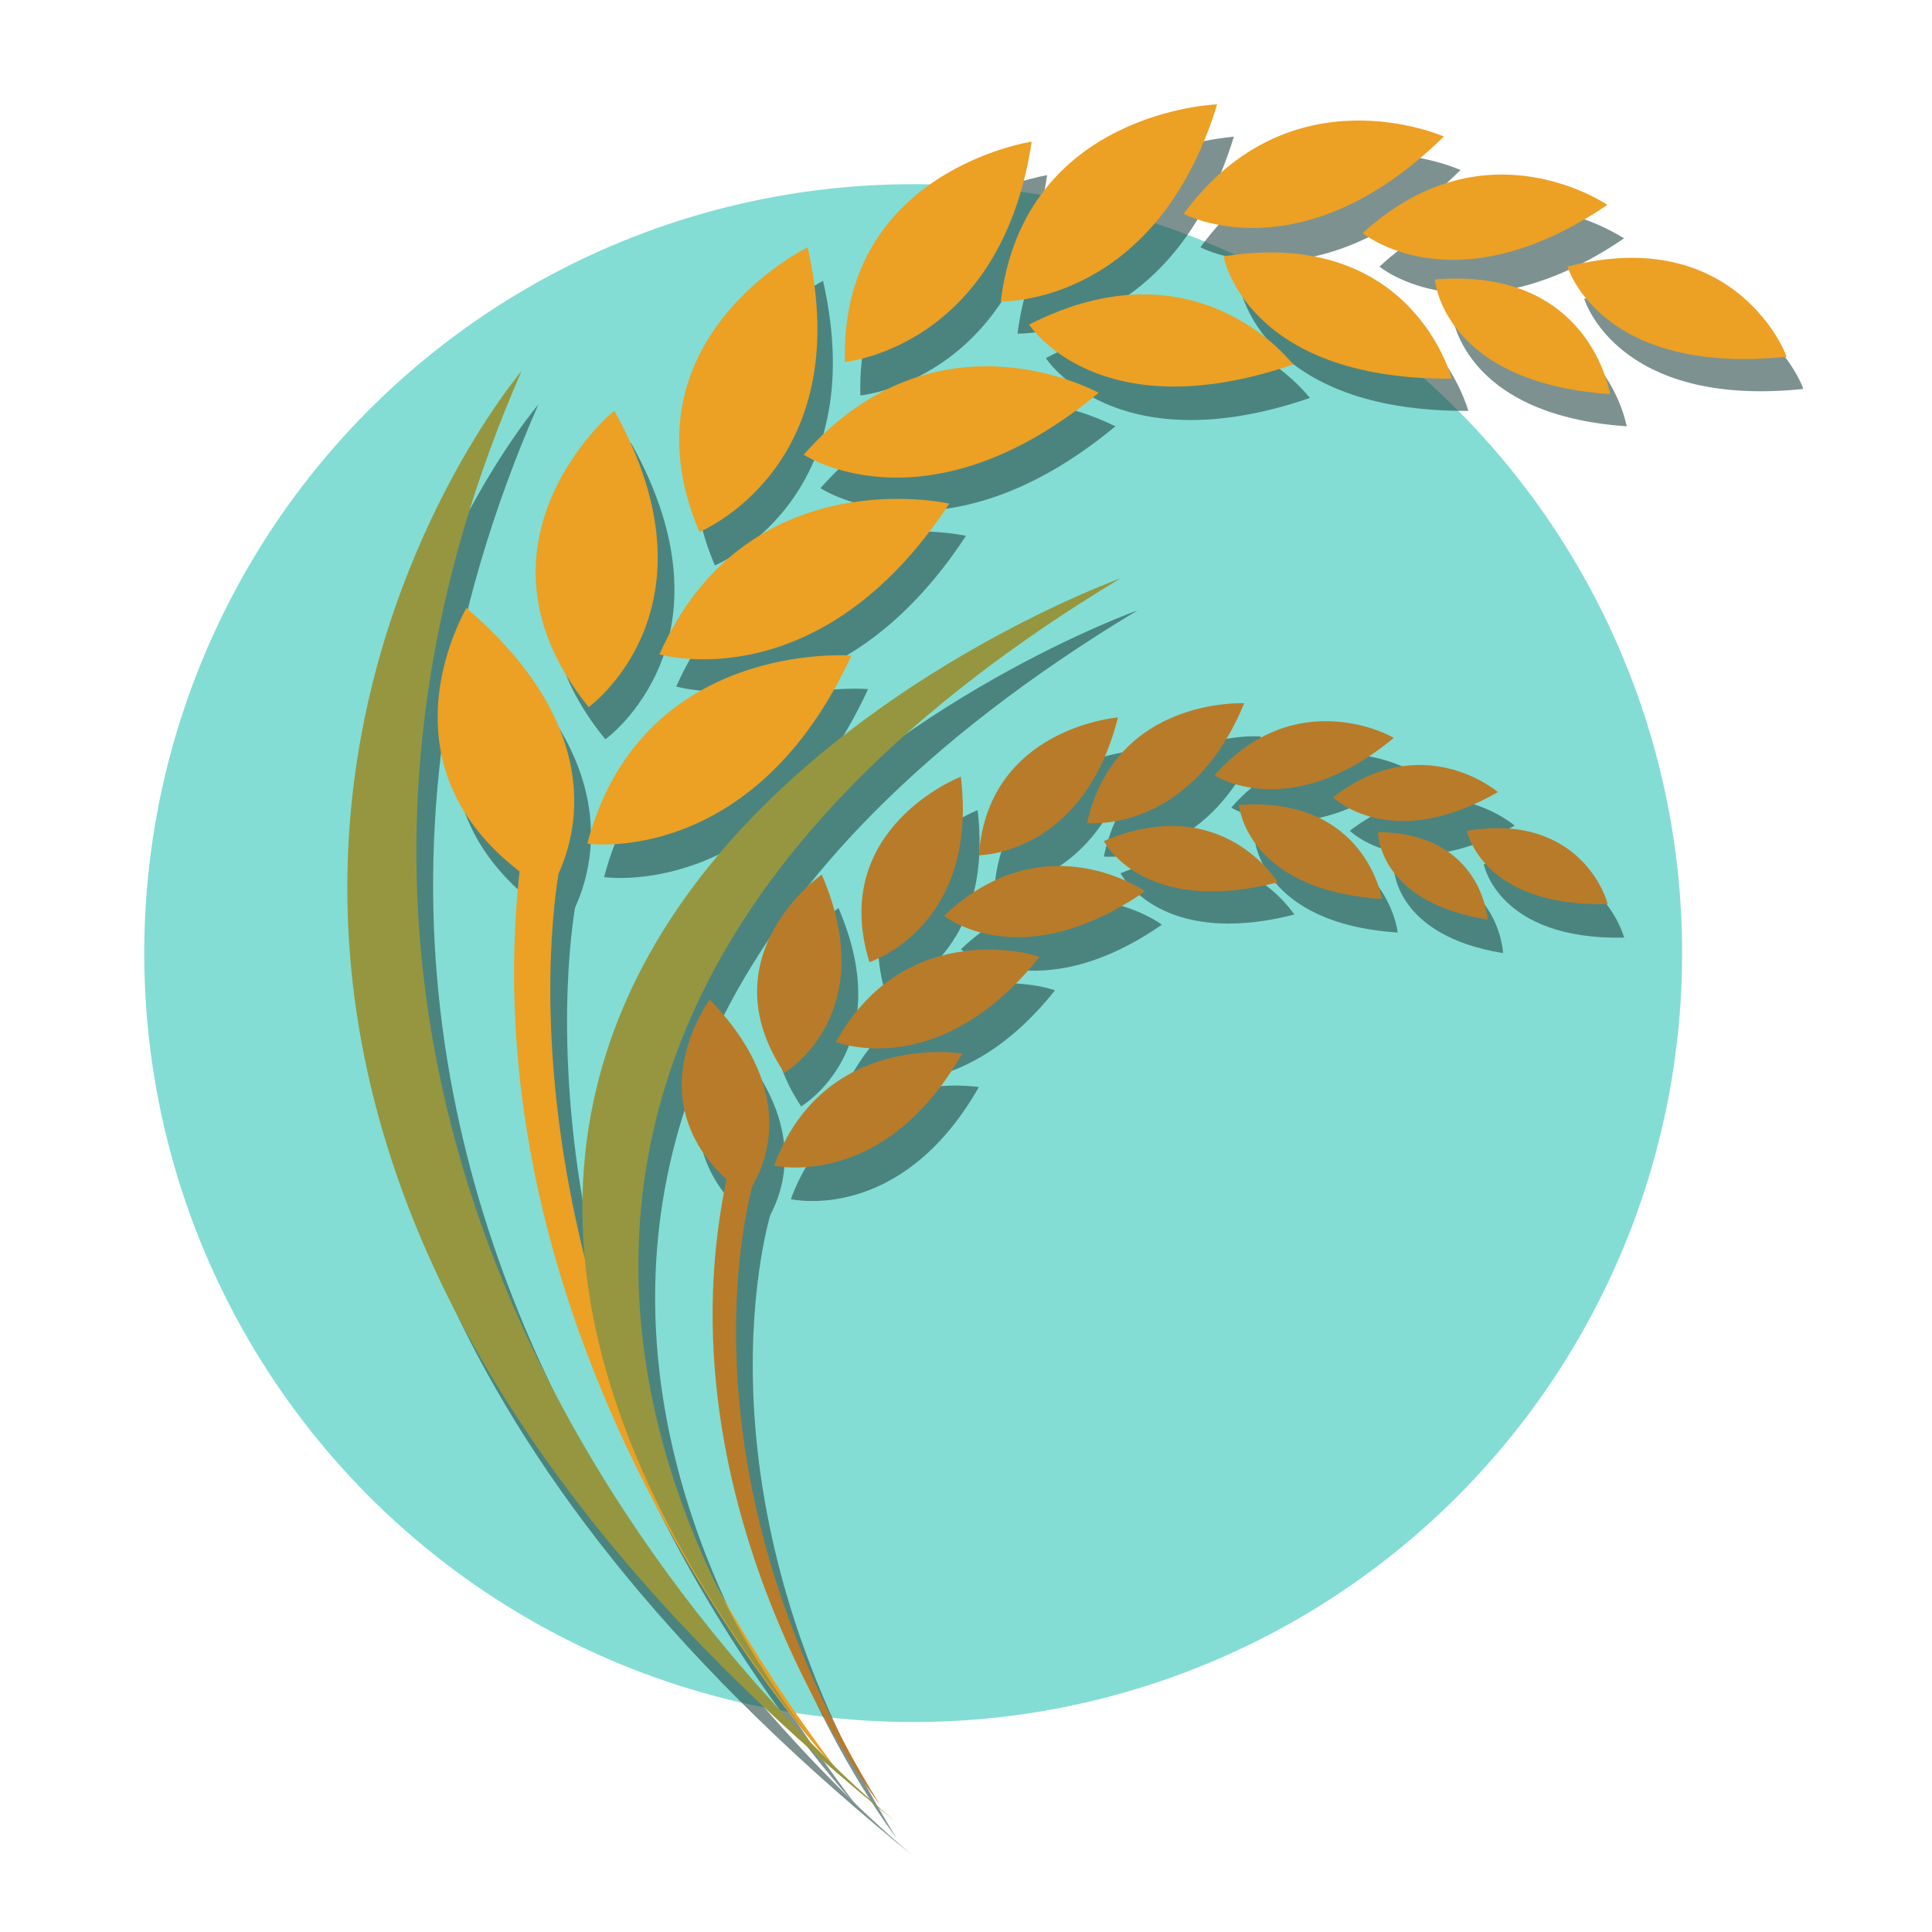 <?xml version="1.0" encoding="utf-8"?>
<!-- Generator: Adobe Illustrator 24.2.3, SVG Export Plug-In . SVG Version: 6.00 Build 0)  -->
<svg version="1.1" id="圖層_1" xmlns="http://www.w3.org/2000/svg" xmlns:xlink="http://www.w3.org/1999/xlink" x="0px" y="0px"
	 viewBox="0 0 150 150" style="enable-background:new 0 0 150 150;" xml:space="preserve">
<style type="text/css">
	.st0{fill:#83DDD4;}
	.st1{opacity:0.6;}
	.st2{fill:#264946;}
	.st3{fill-rule:evenodd;clip-rule:evenodd;fill:#264946;}
	.st4{fill:#ECA024;}
	.st5{fill-rule:evenodd;clip-rule:evenodd;fill:#ECA024;}
	.st6{fill:#B87B2A;}
	.st7{fill-rule:evenodd;clip-rule:evenodd;fill:#B87B2A;}
	.st8{fill-rule:evenodd;clip-rule:evenodd;fill:#969640;}
</style>
<g>
	<circle class="st0" cx="70.9" cy="74" r="59.7"/>
	<g class="st1">
		<g>
			<g>
				<g>
					<path class="st2" d="M43.9,71.8c0,0,7.4-10.2-6.4-22C37.5,49.8,29.4,63,43.9,71.8z"/>
					<path class="st2" d="M47,57.4c0,0,10.6-7.6,2-23C49,34.4,36.6,44.7,47,57.4z"/>
					<path class="st2" d="M55.5,43.9c0,0,12.3-5,8.4-22.1C64,21.8,49.2,29,55.5,43.9z"/>
					<path class="st2" d="M46.9,68.1c0,0,12.9,1.9,20.5-14.6C67.3,53.5,51.1,52.1,46.9,68.1z"/>
					<path class="st2" d="M52.5,53.3c0,0,12.4,3.7,22.5-11.7C75,41.6,59.3,38.1,52.5,53.3z"/>
					<path class="st2" d="M63.7,37.9c0,0,9.5,6.3,22.9-4.8C86.5,33.1,74.1,26.1,63.7,37.9z"/>
					<path class="st2" d="M66.8,30.7c0,0,12.1-1.1,14.5-17.1C81.3,13.6,66.4,15.9,66.8,30.7z"/>
					<path class="st2" d="M79,25.9c0,0,12,0.4,16.8-15.3C95.8,10.7,80.8,11.2,79,25.9z"/>
					<path class="st2" d="M81.2,27.8c0,0,5.3,8.3,20.5,3.1C101.7,30.9,94.2,21,81.2,27.8z"/>
					<path class="st2" d="M93.2,19.2c0,0,9.1,4.9,20.2-6C113.4,13.2,101.5,7.8,93.2,19.2z"/>
					<path class="st2" d="M107.1,20.7c0,0,7.1,5.9,19-2.2C126.1,18.6,116.7,11.8,107.1,20.7z"/>
					<path class="st2" d="M123,23.2c0,0,2.5,8.5,17,7C140.1,30.2,136.1,19.9,123,23.2z"/>
					<path class="st2" d="M112.7,24.2c0,0,0.6,8,13.6,8.9C126.3,33.2,124.7,23.3,112.7,24.2z"/>
					<path class="st2" d="M96.3,22.4c0,0,1.7,9.6,17.7,9.5C114,31.9,110.9,20.1,96.3,22.4z"/>
				</g>
				<path class="st3" d="M44.8,69.6c0,0-7.1,32.8,21.7,70.6c0,0-29.8-31.6-24.7-71.4L44.8,69.6z"/>
			</g>
			<g>
				<g>
					<path class="st2" d="M59.1,95.4c0,0,5.6-6.5-2.8-15.2C56.4,80.2,50,88.7,59.1,95.4z"/>
					<path class="st2" d="M62.2,85.9c0,0,7.6-4.5,2.9-15.4C65.1,70.5,56.1,76.7,62.2,85.9z"/>
					<path class="st2" d="M68.8,77.3c0,0,8.5-2.7,7.1-14.4C75.9,62.9,65.6,66.9,68.8,77.3z"/>
					<path class="st2" d="M61.4,93.1c0,0,8.5,2,14.6-8.7C76,84.4,65.3,82.6,61.4,93.1z"/>
					<path class="st2" d="M66.1,83.5c0,0,8,3.2,15.8-6.6C81.9,76.8,71.7,73.6,66.1,83.5z"/>
					<path class="st2" d="M74.6,73.7c0,0,5.9,4.8,15.6-1.9C90.2,71.7,82.4,66.3,74.6,73.7z"/>
					<path class="st2" d="M77.2,69c0,0,8.1,0,10.8-10.7C88,58.3,78,59,77.2,69z"/>
					<path class="st2" d="M85.7,66.5c0,0,8,0.9,12.2-9.3C97.9,57.1,87.8,56.6,85.7,66.5z"/>
					<path class="st2" d="M87,67.8c0,0,3,5.9,13.5,3.2C100.5,71.1,96.2,64,87,67.8z"/>
					<path class="st2" d="M95.6,62.7c0,0,5.8,3.8,13.9-2.9C109.5,59.8,101.9,55.5,95.6,62.7z"/>
					<path class="st2" d="M104.8,64.5c0,0,4.4,4.4,12.8-0.4C117.6,64.1,111.8,59.1,104.8,64.5z"/>
					<path class="st2" d="M115.2,67.1c0,0,1.1,5.9,10.9,5.7C126.1,72.8,124.2,65.6,115.2,67.1z"/>
					<path class="st2" d="M108.2,67.2c0,0-0.1,5.4,8.5,6.8C116.7,74,116.4,67.2,108.2,67.2z"/>
					<path class="st2" d="M97.4,65.1c0,0,0.5,6.6,11.1,7.3C108.6,72.4,107.4,64.3,97.4,65.1z"/>
				</g>
				<path class="st3" d="M59.9,94c0,0-7,21.7,9.7,48.7c0,0-17.8-22.9-11.7-49.4L59.9,94z"/>
			</g>
			<path class="st3" d="M71.4,144.5c0,0-58.9-46.2-29.6-113.1C41.8,31.4-3.4,84.5,71.4,144.5z"/>
			<path class="st3" d="M65.4,138.9c0,0-44.8-50.7,22.9-91.5C88.2,47.4,12.2,74.8,65.4,138.9z"/>
		</g>
	</g>
	<g>
		<g>
			<g>
				<g>
					<path class="st4" d="M42.6,69.2c0,0,7.4-10.2-6.4-22C36.3,47.2,28.1,60.4,42.6,69.2z"/>
					<path class="st4" d="M45.7,54.9c0,0,10.6-7.6,2-23C47.7,31.8,35.4,42.1,45.7,54.9z"/>
					<path class="st4" d="M54.3,41.3c0,0,12.3-5,8.4-22.1C62.7,19.2,48,26.4,54.3,41.3z"/>
					<path class="st4" d="M45.6,65.5c0,0,12.9,1.9,20.5-14.6C66.1,50.9,49.8,49.6,45.6,65.5z"/>
					<path class="st4" d="M51.2,50.8c0,0,12.4,3.7,22.5-11.7C73.7,39.1,58,35.5,51.2,50.8z"/>
					<path class="st4" d="M62.4,35.3c0,0,9.5,6.3,22.9-4.8C85.3,30.5,72.8,23.5,62.4,35.3z"/>
					<path class="st4" d="M65.6,28.1c0,0,12.1-1.1,14.5-17.1C80,11,65.2,13.3,65.6,28.1z"/>
					<path class="st4" d="M77.7,23.4c0,0,12,0.4,16.8-15.3C94.5,8.1,79.5,8.6,77.7,23.4z"/>
					<path class="st4" d="M79.9,25.2c0,0,5.3,8.3,20.5,3.1C100.4,28.3,93,18.5,79.9,25.2z"/>
					<path class="st4" d="M91.9,16.6c0,0,9.1,4.9,20.2-6C112.1,10.6,100.2,5.3,91.9,16.6z"/>
					<path class="st4" d="M105.8,18.1c0,0,7.1,5.9,19-2.2C124.9,16,115.4,9.3,105.8,18.1z"/>
					<path class="st4" d="M121.7,20.7c0,0,2.5,8.5,17,7C138.8,27.7,134.8,17.3,121.7,20.7z"/>
					<path class="st4" d="M111.4,21.7c0,0,0.6,8,13.6,8.9C125,30.6,123.5,20.7,111.4,21.7z"/>
					<path class="st4" d="M95,19.9c0,0,1.7,9.6,17.7,9.5C112.7,29.3,109.6,17.6,95,19.9z"/>
				</g>
				<path class="st5" d="M43.5,67.1c0,0-7.1,32.8,21.7,70.6c0,0-29.8-31.6-24.7-71.4L43.5,67.1z"/>
			</g>
			<g>
				<g>
					<path class="st6" d="M57.9,92.8c0,0,5.6-6.5-2.8-15.2C55.1,77.7,48.7,86.1,57.9,92.8z"/>
					<path class="st6" d="M60.9,83.3c0,0,7.6-4.5,2.9-15.4C63.8,67.9,54.8,74.2,60.9,83.3z"/>
					<path class="st6" d="M67.5,74.7c0,0,8.5-2.7,7.1-14.4C74.6,60.3,64.3,64.3,67.5,74.7z"/>
					<path class="st6" d="M60.1,90.5c0,0,8.5,2,14.6-8.7C74.7,81.8,64,80,60.1,90.5z"/>
					<path class="st6" d="M64.9,80.9c0,0,8,3.2,15.8-6.6C80.7,74.2,70.4,71,64.9,80.9z"/>
					<path class="st6" d="M73.3,71.1c0,0,5.9,4.8,15.6-1.9C88.9,69.2,81.1,63.7,73.3,71.1z"/>
					<path class="st6" d="M76,66.4c0,0,8.1,0,10.8-10.7C86.8,55.7,76.7,56.5,76,66.4z"/>
					<path class="st6" d="M84.4,63.9c0,0,8,0.9,12.2-9.3C96.6,54.6,86.6,54.1,84.4,63.9z"/>
					<path class="st6" d="M85.7,65.3c0,0,3,5.9,13.5,3.2C99.2,68.5,94.9,61.4,85.7,65.3z"/>
					<path class="st6" d="M94.3,60.2c0,0,5.8,3.8,13.9-2.9C108.2,57.2,100.6,53,94.3,60.2z"/>
					<path class="st6" d="M103.5,61.9c0,0,4.4,4.4,12.8-0.4C116.3,61.5,110.5,56.5,103.5,61.9z"/>
					<path class="st6" d="M113.9,64.5c0,0,1.1,5.9,10.9,5.7C124.9,70.2,122.9,63,113.9,64.5z"/>
					<path class="st6" d="M107,64.6c0,0-0.1,5.4,8.5,6.8C115.5,71.4,115.1,64.7,107,64.6z"/>
					<path class="st6" d="M96.2,62.5c0,0,0.5,6.6,11.1,7.3C107.3,69.9,106.1,61.8,96.2,62.5z"/>
				</g>
				<path class="st7" d="M58.6,91.4c0,0-7,21.7,9.7,48.7c0,0-17.8-22.9-11.7-49.4L58.6,91.4z"/>
			</g>
			<path class="st8" d="M70.1,141.9c0,0-58.9-46.2-29.6-113.1C40.5,28.8-4.7,81.9,70.1,141.9z"/>
			<path class="st8" d="M64.1,136.4c0,0-44.8-50.7,22.9-91.5C87,44.9,10.9,72.2,64.1,136.4z"/>
		</g>
	</g>
</g>
</svg>
